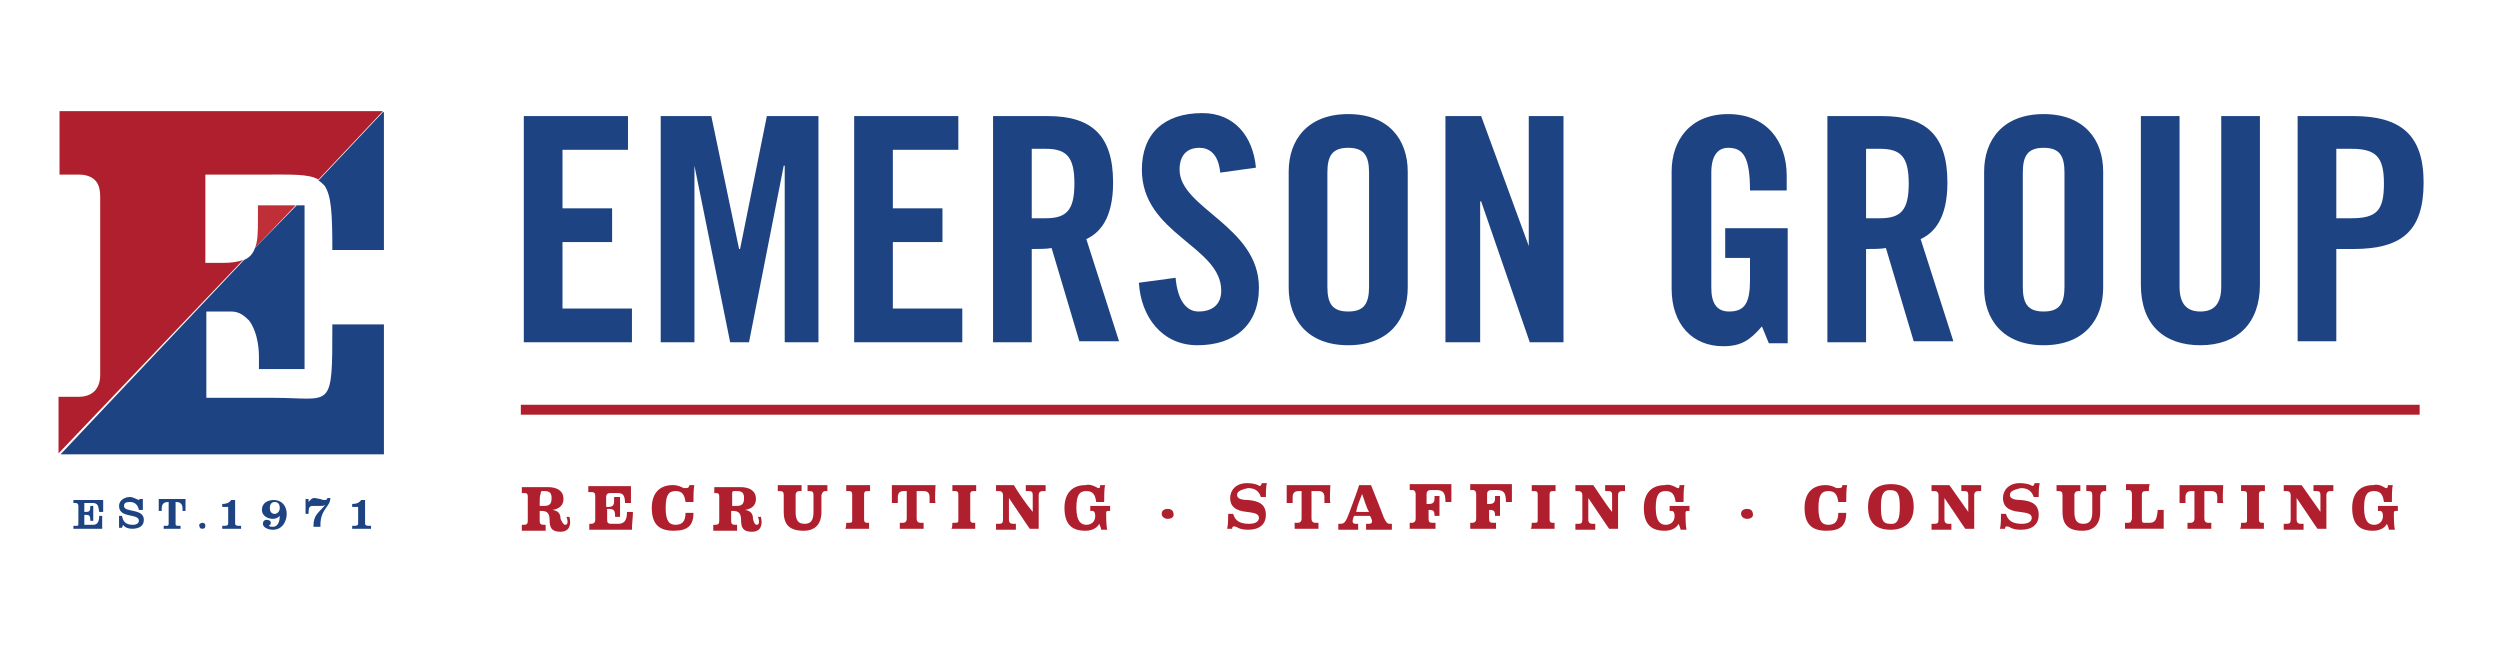 <?xml version="1.0" encoding="utf-8"?>
<!-- Generator: Adobe Illustrator 20.1.0, SVG Export Plug-In . SVG Version: 6.00 Build 0)  -->
<svg version="1.1" id="Layer_1" xmlns="http://www.w3.org/2000/svg" xmlns:xlink="http://www.w3.org/1999/xlink" x="0px" y="0px"
	 width="252px" height="65px" viewBox="0 0 252 65" style="enable-background:new 0 0 252 65;" xml:space="preserve">
<style type="text/css">
	.st0{fill:#BF2F38;}
	.st1{fill:#AF1F2D;}
	.st2{fill:#1E4383;}
	.st3{fill:none;stroke:#AF1F2D;stroke-miterlimit:10;}
</style>
<g>
	<path class="st0" d="M26,20.7v1.2c0,1.4,0,2.4-0.3,3.1l4.1-4.3H26z"/>
	<path class="st1" d="M24.5,26.2c-0.5,0.2-1.2,0.3-2.1,0.3h-1.7v0h0v-8.9h5.5c3.1,0,4.9-0.1,5.9,0.5l6.5-6.9v0H6v6.4h2
		c0.8,0,1.4,0.3,1.7,0.7c0.3,0.4,0.4,0.9,0.4,1.5v18c0,1.4-0.8,2.2-2.2,2.2h-2v5.7h0L24.5,26.2z"/>
	<path class="st2" d="M25.7,25c-0.2,0.6-0.6,1-1.1,1.2L6.1,45.8h32.6V32.7h-5.2c0,8.8,0,7.4-5.9,7.4h-6.8v0h0v-8.7h2.5
		c0.8,0,1.3,0.4,1.8,0.9c0.7,0.9,1,2.4,1,3.6v1.3h4.6V20.7h-0.8L25.7,25z"/>
	<path class="st2" d="M38.6,11.3l-6.5,6.9c0.2,0.1,0.4,0.3,0.6,0.5c0.7,1,0.8,2.8,0.8,6.5h5.2V11.3z"/>
	<path class="st2" d="M7.4,53.3V53h0.3c0.2,0,0.2,0,0.2-0.3v-1.7c0-0.2-0.1-0.3-0.3-0.3H7.4v-0.3h3v1.2H10c-0.1-0.6-0.1-0.9-0.7-0.9
		H8.5v0.9h0.2c0.3,0,0.4-0.1,0.4-0.5V51h0.3v1.5H9.1v-0.1c0-0.4-0.1-0.5-0.4-0.5H8.5v1h0.9c0.4,0,0.6-0.3,0.6-0.9h0.3v1.3H7.4z"/>
	<path class="st2" d="M14.1,50.3h0.3v1.1H14c-0.1-0.5-0.4-0.8-0.9-0.8c-0.4,0-0.6,0.1-0.6,0.4c0,0.7,2,0.2,2,1.4
		c0,0.7-0.6,0.9-1.2,0.9c-0.3,0-0.7-0.1-0.9-0.4l-0.1,0.3H12v-1.2h0.3c0.1,0.6,0.4,0.9,1.1,0.9c0.4,0,0.6-0.2,0.6-0.4
		c0-0.8-2-0.2-2-1.5c0-0.6,0.6-0.9,1.1-0.9c0.3,0,0.6,0.2,0.9,0.3L14.1,50.3z"/>
	<path class="st2" d="M18.7,50.3v1.2h-0.3v-0.2c0-0.5-0.2-0.7-0.7-0.7v2.2c0,0.1,0,0.2,0.2,0.2h0.3v0.3h-1.7V53h0.3
		c0.1,0,0.2,0,0.2-0.2v-2.2c-0.5,0-0.7,0.2-0.7,0.7v0.2h-0.3v-1.2H18.7z"/>
	<path class="st2" d="M20.4,52.7c0.2,0,0.3,0.1,0.3,0.3c0,0.2-0.1,0.3-0.3,0.3c-0.2,0-0.3-0.1-0.3-0.3C20,52.9,20.2,52.7,20.4,52.7"
		/>
	<path class="st2" d="M22.4,53.3V53h0.3c0.2,0,0.3-0.1,0.3-0.2v-1.7h-0.6v-0.3c0.4,0,0.7-0.1,0.9-0.4h0.4v2.4c0,0.1,0.1,0.2,0.3,0.2
		h0.3v0.3H22.4z"/>
	<path class="st2" d="M27.5,53.4c-0.4,0-1-0.2-1-0.6c0-0.2,0.1-0.4,0.4-0.4c0.2,0,0.4,0.1,0.4,0.3c0,0.2-0.1,0.2-0.2,0.3v0
		c0.1,0.1,0.3,0.1,0.4,0.1c0.6,0,0.7-0.7,0.7-1.1c-0.2,0.2-0.4,0.3-0.7,0.3c-0.5,0-1.1-0.3-1.1-0.9c0-0.7,0.6-1,1.2-1
		c0.8,0,1.3,0.6,1.3,1.4C28.9,52.5,28.5,53.4,27.5,53.4 M28.2,51.2c0-0.4-0.2-0.6-0.5-0.6c-0.3,0-0.5,0.2-0.5,0.6
		c0,0.4,0.2,0.6,0.5,0.6C27.9,51.8,28.2,51.6,28.2,51.2"/>
	<path class="st2" d="M30.8,51.7v-1.4h0.3v0.3h0c0.2-0.2,0.3-0.4,0.6-0.4c0.2,0,0.4,0.1,0.6,0.1c0.2,0.1,0.3,0.1,0.5,0.1
		c0.1,0,0.2-0.1,0.2-0.2h0.3c0,0.9-1,1.1-1,2.7v0.2h-0.7V53c0-1.1,0.5-1.3,1.2-2.1l0,0C32.6,51,32.5,51,32.3,51c-0.1,0-0.3,0-0.4,0
		c-0.1,0-0.2,0-0.4,0c-0.3,0-0.4,0.2-0.4,0.7v0.1H30.8z"/>
	<path class="st2" d="M35.5,53.3V53h0.3c0.2,0,0.3-0.1,0.3-0.2v-1.7h-0.6v-0.3c0.4,0,0.7-0.1,0.9-0.4h0.4v2.4c0,0.1,0.1,0.2,0.3,0.2
		h0.3v0.3H35.5z"/>
	<path class="st1" d="M57,52.9c0.2,0,0.3-0.3,0.1-0.8c0.1,0,0.3,0,0.3,0c0.2,0.8,0,1.5-0.9,1.5c-0.9,0-1.1-0.4-1.1-1.2
		c0-0.7-0.3-0.9-0.8-0.9h-0.2c0,0.4,0,0.8,0,1c0,0.3,0.1,0.4,0.4,0.4H55v0.6c0,0-1,0-1.2,0c-0.4,0-1.2,0-1.2,0v-0.6h0.2
		c0.3,0,0.4-0.1,0.4-0.4c0-0.3,0-2.2,0-2.5c0-0.2-0.1-0.3-0.3-0.3h-0.3v-0.6c0.1,0,1,0,1.3,0c0.3,0,0.9,0,1.3,0c1,0,1.6,0.4,1.6,1.2
		c0,0.6-0.4,1-1.1,1.1c0.6,0.1,0.8,0.4,0.8,0.9C56.7,52.7,56.8,52.9,57,52.9 M54.4,51h0.4c0.6,0,0.8-0.2,0.8-0.8
		c0-0.5-0.2-0.7-0.7-0.7h-0.2c-0.2,0-0.2,0.1-0.2,0.3C54.4,49.9,54.4,50.4,54.4,51"/>
	<path class="st1" d="M62,50.1c0.2,0,0.5,0,0.5,0c0,0.4,0,0.5,0,1c0,0.5,0,0.7,0,1c0,0-0.2,0-0.5,0V52c0-0.5-0.1-0.7-0.6-0.7h-0.2
		c0,0.5,0,0.9,0,1.1c0,0.3,0.1,0.4,0.4,0.4h0.7c0.6,0,0.9-0.3,0.9-1.2c0.1,0,0.5,0,0.6,0c0,0.5-0.1,1.2-0.1,1.8c-0.4,0-1,0-1.4,0
		h-1.7c-0.4,0-1.2,0-1.2,0v-0.6h0.2c0.3,0,0.4-0.2,0.4-0.4c0-0.3,0-2.1,0-2.4c0-0.3-0.1-0.4-0.4-0.4h-0.3v-0.6c0.1,0,0.9,0,1.2,0
		h1.6c0.3,0,1.2,0,1.5,0c0,0.5,0,1.2,0,1.7H63c0-0.9-0.3-1-0.8-1h-0.7c-0.2,0-0.4,0.1-0.4,0.4c0,0.2,0,0.6,0,1h0.2
		c0.5,0,0.6-0.2,0.6-0.6V50.1z"/>
	<path class="st1" d="M69.5,48.9c0.1,0,0.4,0,0.5,0c-0.1,0.3-0.1,1.2-0.1,1.7c-0.2,0-0.6,0-0.8,0c-0.1-0.7-0.3-1.1-1-1.1
		c-0.7,0-1,0.4-1,1.7c0,1.4,0.4,1.7,1,1.7c0.7,0,1-0.4,1-1.2c0.2,0,0.6,0,0.8,0c0,1.3-0.6,1.8-2,1.8c-1.4,0-2.2-0.6-2.2-2.3
		c0-1.6,0.9-2.3,2.1-2.3c0.6,0,0.9,0.2,1.1,0.3C69.4,49.2,69.4,49.2,69.5,48.9"/>
	<path class="st1" d="M76.3,52.9c0.2,0,0.3-0.3,0.1-0.8c0.1,0,0.3,0,0.3,0c0.2,0.8,0,1.5-0.9,1.5c-0.9,0-1.1-0.4-1.1-1.2
		c0-0.7-0.3-0.9-0.8-0.9h-0.2c0,0.4,0,0.8,0,1c0,0.3,0.1,0.4,0.4,0.4h0.2v0.6c0,0-1,0-1.2,0c-0.4,0-1.2,0-1.2,0v-0.6h0.2
		c0.3,0,0.4-0.1,0.4-0.4c0-0.3,0-2.2,0-2.5c0-0.2-0.1-0.3-0.3-0.3H72v-0.6c0.1,0,1,0,1.3,0c0.3,0,0.9,0,1.3,0c1,0,1.6,0.4,1.6,1.2
		c0,0.6-0.4,1-1.1,1.1c0.6,0.1,0.8,0.4,0.8,0.9C76,52.7,76.1,52.9,76.3,52.9 M73.8,51h0.4c0.6,0,0.8-0.2,0.8-0.8
		c0-0.5-0.2-0.7-0.7-0.7H74c-0.2,0-0.2,0.1-0.2,0.3C73.8,49.9,73.8,50.4,73.8,51"/>
	<path class="st1" d="M79,49.9c0-0.3-0.1-0.4-0.4-0.4h-0.2v-0.6c0,0,0.8,0,1.2,0c0.4,0,1.1,0,1.2,0v0.6h-0.2c-0.2,0-0.4,0.1-0.4,0.4
		c0,0.4,0,1.5,0,1.7c0,0.9,0.3,1.2,0.9,1.2c0.6,0,0.9-0.3,0.9-1.2c0-0.5,0-1.1,0-1.7c0-0.3-0.1-0.4-0.4-0.4h-0.2v-0.6c0,0,0.6,0,1,0
		c0.4,0,0.9,0,1,0v0.6h-0.2c-0.2,0-0.3,0.1-0.4,0.4c0,0.6,0,1.2,0,1.7c0,1.3-0.7,1.9-1.8,1.9c-1.4,0-2-0.6-2-1.9
		C79,51.4,79,50.4,79,49.9"/>
	<path class="st1" d="M85.3,52.7h0.3c0.3,0,0.3-0.1,0.3-0.3c0-0.4,0-2.3,0-2.6c0-0.2-0.1-0.3-0.3-0.3h-0.3c0-0.1,0-0.5,0-0.6
		c0,0,0.8,0,1.2,0c0.4,0,1.1,0,1.2,0c0,0.1,0,0.5,0,0.6h-0.3c-0.2,0-0.3,0.1-0.3,0.3c0,0.3,0,2.2,0,2.6c0,0.2,0.1,0.3,0.3,0.3h0.2
		v0.6c0,0-0.7,0-1.2,0c-0.4,0-1.2,0-1.2,0C85.3,53.2,85.3,52.8,85.3,52.7"/>
	<path class="st1" d="M92.4,49.5c0,0.8,0,2.5,0,2.8c0,0.2,0.1,0.4,0.4,0.4h0.3v0.6c0,0-0.8,0-1.2,0c-0.4,0-1.2,0-1.2,0v-0.6h0.3
		c0.3,0,0.4-0.2,0.4-0.4c0-0.3,0-2.1,0-2.8h-0.3c-0.4,0-0.6,0.2-0.6,0.6l0,0.6c-0.1,0-0.5,0-0.6,0c0-0.4,0-1.4,0-1.8
		c0.2,0,0.5,0,1.2,0h2c0.7,0,0.9,0,1.2,0c0,0.4-0.1,1.4,0,1.8c-0.1,0-0.5,0-0.6,0l0-0.6c0-0.4-0.2-0.6-0.6-0.6H92.4z"/>
	<path class="st1" d="M96,52.7h0.3c0.3,0,0.3-0.1,0.3-0.3c0-0.4,0-2.3,0-2.6c0-0.2-0.1-0.3-0.3-0.3H96c0-0.1,0-0.5,0-0.6
		c0,0,0.8,0,1.2,0c0.4,0,1.1,0,1.2,0c0,0.1,0,0.5,0,0.6h-0.3c-0.2,0-0.3,0.1-0.3,0.3c0,0.3,0,2.2,0,2.6c0,0.2,0.1,0.3,0.3,0.3h0.2
		v0.6c0,0-0.7,0-1.2,0c-0.4,0-1.2,0-1.2,0C96,53.2,96,52.8,96,52.7"/>
	<path class="st1" d="M104.1,51.6c0-0.5,0-1.4,0-1.7c0-0.3-0.1-0.4-0.4-0.4h-0.3c0-0.1,0-0.5,0-0.6c0.1,0,0.6,0,1,0c0.4,0,1,0,1,0
		c0,0.1,0,0.5,0,0.6h-0.3c-0.2,0-0.4,0.1-0.4,0.4c0,0.4,0,2.5,0,3.4c-0.2,0-0.7,0-0.9,0c-0.5-0.7-1.4-2.1-2.1-3.1c0,0.7,0,1.9,0,2.2
		c0,0.2,0.1,0.4,0.4,0.4h0.3c0,0,0,0.3,0,0.6c0,0-0.6,0-1,0c-0.4,0-1,0-1,0c0-0.3,0-0.6,0-0.6h0.3c0.3,0,0.4-0.1,0.4-0.4
		c0-0.4,0-2.2,0-2.5c0-0.2-0.1-0.4-0.4-0.4h-0.3c0-0.3,0-0.6,0-0.6c0.4,0,1.4,0,1.8,0C102.6,49.6,103.5,50.9,104.1,51.6"/>
	<path class="st1" d="M110.5,49.1c0.3,0.2,0.4,0.1,0.4-0.2c0.1,0,0.4,0,0.5,0c-0.1,0.3-0.1,1.2-0.1,1.7c-0.2,0-0.6,0-0.8,0
		c-0.1-0.7-0.3-1.1-1-1.1c-0.7,0-1,0.4-1,1.7c0,1.4,0.5,1.7,1,1.7c0.5,0,0.9-0.3,0.9-0.9c0-0.3-0.1-0.5-0.3-0.5h-0.2V51
		c0,0,0.7,0,1,0c0.4,0,1,0,1,0v0.5h-0.2c-0.2,0-0.2,0.1-0.2,0.3c0,0.3,0,1.1,0.1,1.6c-0.2,0-0.5,0-0.6,0c0-0.1-0.1-0.4-0.2-0.6
		c-0.2,0.4-0.7,0.7-1.4,0.7c-1.3,0-2.1-0.6-2.1-2.3c0-1.6,0.9-2.3,2.1-2.3C109.8,48.8,110.1,48.9,110.5,49.1"/>
	<path class="st1" d="M117.7,52.3c-0.3,0-0.6-0.2-0.6-0.5c0-0.3,0.2-0.5,0.6-0.5c0.4,0,0.6,0.2,0.6,0.6
		C118.3,52.1,118.1,52.3,117.7,52.3"/>
	<path class="st1" d="M124.7,49.9c0,0.3,0.3,0.5,1.1,0.5c1.2,0.1,1.8,0.5,1.8,1.5c0,1-0.7,1.5-1.8,1.5c-0.5,0-0.9-0.1-1.2-0.3
		c-0.3-0.1-0.4,0-0.4,0.2c-0.1,0-0.4,0-0.5,0c0.1-0.4,0.1-1.1,0.1-1.5c0.1,0,0.4,0,0.5,0c0.2,0.7,0.7,1,1.6,1c0.6,0,1-0.2,1-0.6
		c0-0.4-0.4-0.5-1.2-0.6c-1.2-0.1-1.7-0.6-1.7-1.4c0-0.8,0.6-1.5,1.7-1.5c0.5,0,0.9,0.1,1.1,0.2c0.3,0.2,0.3,0,0.4-0.2
		c0.1,0,0.4,0,0.5,0c-0.1,0.4-0.1,1-0.1,1.4c-0.1,0-0.4,0-0.5,0c-0.2-0.6-0.6-0.9-1.3-0.9C124.9,49.4,124.7,49.6,124.7,49.9"/>
	<path class="st1" d="M132.2,49.5c0,0.8,0,2.5,0,2.8c0,0.2,0.1,0.4,0.4,0.4h0.3v0.6c0,0-0.8,0-1.2,0c-0.4,0-1.2,0-1.2,0v-0.6h0.3
		c0.3,0,0.4-0.2,0.4-0.4c0-0.3,0-2.1,0-2.8h-0.3c-0.4,0-0.6,0.2-0.6,0.6l0,0.6c-0.1,0-0.5,0-0.6,0c0-0.4,0-1.4,0-1.8
		c0.2,0,0.5,0,1.2,0h2c0.7,0,0.9,0,1.2,0c0,0.4-0.1,1.4,0,1.8c-0.1,0-0.5,0-0.6,0l0-0.6c0-0.4-0.2-0.6-0.6-0.6H132.2z"/>
	<path class="st1" d="M138.1,52c-0.4,0-1.1,0-1.6,0l-0.1,0.2c-0.1,0.4-0.1,0.6,0.3,0.6h0.2c0,0.1,0,0.5,0,0.6c0,0-0.7,0-1,0
		c-0.4,0-1,0-1,0v-0.6h0.2c0.4,0,0.5-0.2,0.7-0.6c0.1-0.2,1.1-2.9,1.2-3.3c0,0,0.4,0,0.6,0c0.2,0,0.6,0,0.6,0
		c0.3,0.7,1.1,2.8,1.3,3.3c0.2,0.4,0.3,0.6,0.6,0.6h0.2v0.6c0,0-0.8,0-1.3,0c-0.5,0-1.3,0-1.3,0c0-0.1,0-0.5,0-0.6h0.3
		c0.3,0,0.4-0.2,0.2-0.6L138.1,52z M137.3,49.8c-0.2,0.5-0.5,1.2-0.6,1.8c0.4,0,0.9,0,1.3,0C137.7,51.1,137.5,50.3,137.3,49.8"/>
	<path class="st1" d="M144,51.3c0,0.4,0,0.8,0,1c0,0.3,0.1,0.4,0.4,0.4h0.3v0.6c0,0-0.8,0-1.3,0c-0.5,0-1.3,0-1.3,0v-0.6h0.2
		c0.3,0,0.4-0.2,0.4-0.4c0-0.4,0-2.1,0-2.5c0-0.2-0.1-0.4-0.3-0.4h-0.3v-0.6c0.1,0,0.9,0,1.2,0c0.3,0,0.6,0,1.5,0c0.3,0,1.2,0,1.5,0
		c0,0.5,0,1.3,0,1.8c-0.1,0-0.5,0-0.6,0c0-0.9-0.2-1.2-0.9-1.2h-0.6c-0.2,0-0.4,0.1-0.4,0.4c0,0.2,0,0.6,0,1h0.2
		c0.5,0,0.6-0.2,0.6-0.6v-0.2c0.2,0,0.5,0,0.5,0c0,0.4,0,0.5,0,1c0,0.5,0,0.7,0,1c0,0-0.2,0-0.5,0V52c0-0.5-0.1-0.6-0.6-0.6H144z"/>
	<path class="st1" d="M150.1,51.3c0,0.4,0,0.8,0,1c0,0.3,0.1,0.4,0.4,0.4h0.3v0.6c0,0-0.8,0-1.3,0c-0.5,0-1.3,0-1.3,0v-0.6h0.2
		c0.3,0,0.4-0.2,0.4-0.4c0-0.4,0-2.1,0-2.5c0-0.2-0.1-0.4-0.3-0.4h-0.3v-0.6c0.1,0,0.9,0,1.2,0c0.3,0,0.6,0,1.5,0c0.3,0,1.2,0,1.5,0
		c0,0.5,0,1.3,0,1.8c-0.1,0-0.5,0-0.6,0c0-0.9-0.2-1.2-0.9-1.2h-0.6c-0.2,0-0.4,0.1-0.4,0.4c0,0.2,0,0.6,0,1h0.2
		c0.5,0,0.6-0.2,0.6-0.6v-0.2c0.2,0,0.5,0,0.5,0c0,0.4,0,0.5,0,1c0,0.5,0,0.7,0,1c0,0-0.2,0-0.5,0V52c0-0.5-0.1-0.6-0.6-0.6H150.1z"
		/>
	<path class="st1" d="M154.4,52.7h0.3c0.3,0,0.3-0.1,0.3-0.3c0-0.4,0-2.3,0-2.6c0-0.2-0.1-0.3-0.3-0.3h-0.3c0-0.1,0-0.5,0-0.6
		c0,0,0.8,0,1.2,0c0.4,0,1.1,0,1.2,0c0,0.1,0,0.5,0,0.6h-0.3c-0.2,0-0.3,0.1-0.3,0.3c0,0.3,0,2.2,0,2.6c0,0.2,0.1,0.3,0.3,0.3h0.2
		v0.6c0,0-0.7,0-1.2,0c-0.4,0-1.2,0-1.2,0C154.4,53.2,154.4,52.8,154.4,52.7"/>
	<path class="st1" d="M162.5,51.6c0-0.5,0-1.4,0-1.7c0-0.3-0.1-0.4-0.4-0.4h-0.3c0-0.1,0-0.5,0-0.6c0.1,0,0.6,0,1,0c0.4,0,1,0,1,0
		c0,0.1,0,0.5,0,0.6h-0.3c-0.2,0-0.4,0.1-0.4,0.4c0,0.4,0,2.5,0,3.4c-0.2,0-0.7,0-0.9,0c-0.5-0.7-1.4-2.1-2.1-3.1c0,0.7,0,1.9,0,2.2
		c0,0.2,0.1,0.4,0.4,0.4h0.3c0,0,0,0.3,0,0.6c0,0-0.6,0-1,0c-0.4,0-1,0-1,0c0-0.3,0-0.6,0-0.6h0.3c0.3,0,0.4-0.1,0.4-0.4
		c0-0.4,0-2.2,0-2.5c0-0.2-0.1-0.4-0.4-0.4h-0.3c0-0.3,0-0.6,0-0.6c0.4,0,1.4,0,1.8,0C161.1,49.6,161.9,50.9,162.5,51.6"/>
	<path class="st1" d="M168.9,49.1c0.3,0.2,0.4,0.1,0.4-0.2c0.1,0,0.4,0,0.5,0c-0.1,0.3-0.1,1.2-0.1,1.7c-0.2,0-0.6,0-0.8,0
		c-0.1-0.7-0.3-1.1-1-1.1c-0.7,0-1,0.4-1,1.7c0,1.4,0.5,1.7,1,1.7c0.5,0,0.9-0.3,0.9-0.9c0-0.3-0.1-0.5-0.3-0.5h-0.2V51
		c0,0,0.7,0,1,0c0.4,0,1,0,1,0v0.5h-0.2c-0.2,0-0.2,0.1-0.2,0.3c0,0.3,0,1.1,0.1,1.6c-0.2,0-0.5,0-0.6,0c0-0.1-0.1-0.4-0.2-0.6
		c-0.2,0.4-0.7,0.7-1.4,0.7c-1.3,0-2.1-0.6-2.1-2.3c0-1.6,0.9-2.3,2.1-2.3C168.2,48.8,168.5,48.9,168.9,49.1"/>
	<path class="st1" d="M176.1,52.3c-0.3,0-0.6-0.2-0.6-0.5c0-0.3,0.2-0.5,0.6-0.5c0.4,0,0.6,0.2,0.6,0.6
		C176.7,52.1,176.5,52.3,176.1,52.3"/>
	<path class="st1" d="M185.7,48.9c0.1,0,0.4,0,0.5,0c-0.1,0.3-0.1,1.2-0.1,1.7c-0.2,0-0.6,0-0.8,0c-0.1-0.7-0.3-1.1-1-1.1
		c-0.7,0-1,0.4-1,1.7c0,1.4,0.4,1.7,1,1.7c0.7,0,1-0.4,1-1.2c0.2,0,0.6,0,0.8,0c0,1.3-0.6,1.8-2,1.8c-1.4,0-2.2-0.6-2.2-2.3
		c0-1.6,0.9-2.3,2.1-2.3c0.6,0,0.9,0.2,1.1,0.3C185.6,49.2,185.7,49.2,185.7,48.9"/>
	<path class="st1" d="M188.3,51.1c0-1.6,0.9-2.3,2.3-2.3c1.5,0,2.3,0.7,2.3,2.3c0,1.6-1,2.3-2.3,2.3
		C189.1,53.4,188.3,52.7,188.3,51.1 M191.5,51.1c0-1.3-0.2-1.7-1-1.7c-0.7,0-0.9,0.5-0.9,1.7c0,1.3,0.2,1.7,0.9,1.7
		C191.3,52.9,191.5,52.3,191.5,51.1"/>
	<path class="st1" d="M198.4,51.6c0-0.5,0-1.4,0-1.7c0-0.3-0.1-0.4-0.4-0.4h-0.3c0-0.1,0-0.5,0-0.6c0.1,0,0.6,0,1,0c0.4,0,1,0,1,0
		c0,0.1,0,0.5,0,0.6h-0.3c-0.2,0-0.4,0.1-0.4,0.4c0,0.4,0,2.5,0,3.4c-0.2,0-0.7,0-0.9,0c-0.5-0.7-1.4-2.1-2.1-3.1c0,0.7,0,1.9,0,2.2
		c0,0.2,0.1,0.4,0.4,0.4h0.3c0,0,0,0.3,0,0.6c0,0-0.6,0-1,0c-0.4,0-1,0-1,0c0-0.3,0-0.6,0-0.6h0.3c0.3,0,0.4-0.1,0.4-0.4
		c0-0.4,0-2.2,0-2.5c0-0.2-0.1-0.4-0.4-0.4h-0.3c0-0.3,0-0.6,0-0.6c0.4,0,1.4,0,1.8,0C197,49.6,197.9,50.9,198.4,51.6"/>
	<path class="st1" d="M202.6,49.9c0,0.3,0.3,0.5,1.1,0.5c1.2,0.1,1.8,0.5,1.8,1.5c0,1-0.7,1.5-1.8,1.5c-0.5,0-0.9-0.1-1.2-0.3
		c-0.3-0.1-0.4,0-0.4,0.2c-0.1,0-0.4,0-0.5,0c0.1-0.4,0.1-1.1,0.1-1.5c0.1,0,0.4,0,0.5,0c0.2,0.7,0.7,1,1.6,1c0.6,0,1-0.2,1-0.6
		c0-0.4-0.4-0.5-1.2-0.6c-1.2-0.1-1.7-0.6-1.7-1.4c0-0.8,0.6-1.5,1.7-1.5c0.5,0,0.9,0.1,1.1,0.2c0.3,0.2,0.3,0,0.4-0.2
		c0.1,0,0.4,0,0.5,0c-0.1,0.4-0.1,1-0.1,1.4c-0.1,0-0.4,0-0.5,0c-0.2-0.6-0.6-0.9-1.3-0.9C202.8,49.4,202.6,49.6,202.6,49.9"/>
	<path class="st1" d="M207.9,49.9c0-0.3-0.1-0.4-0.4-0.4h-0.2v-0.6c0,0,0.8,0,1.2,0c0.4,0,1.1,0,1.2,0v0.6h-0.2
		c-0.2,0-0.4,0.1-0.4,0.4c0,0.4,0,1.5,0,1.7c0,0.9,0.3,1.2,0.9,1.2c0.6,0,0.9-0.3,0.9-1.2c0-0.5,0-1.1,0-1.7c0-0.3-0.1-0.4-0.4-0.4
		h-0.2v-0.6c0,0,0.6,0,1,0s0.9,0,1,0v0.6h-0.2c-0.2,0-0.3,0.1-0.4,0.4c0,0.6,0,1.2,0,1.7c0,1.3-0.7,1.9-1.8,1.9c-1.4,0-2-0.6-2-1.9
		C207.9,51.4,207.9,50.4,207.9,49.9"/>
	<path class="st1" d="M216.6,49.5h-0.3c-0.3,0-0.4,0.1-0.4,0.4c0,0.3,0,2.1,0,2.5c0,0.3,0.1,0.3,0.4,0.3h0.3c0.6,0,0.8-0.2,0.9-1.3
		c0.1,0,0.5,0,0.6,0c0,0.5,0,1.4,0,1.9c-0.4,0-1,0-1.3,0h-1.5c-0.3,0-0.8,0-1.1,0v-0.6h0.3c0.3,0,0.3-0.1,0.4-0.4c0-0.4,0-2.2,0-2.5
		c0-0.2-0.1-0.4-0.3-0.4h-0.3v-0.6c0,0,0.8,0,1.2,0c0.4,0,1.1,0,1.2,0C216.6,49,216.6,49.4,216.6,49.5"/>
	<path class="st1" d="M222.2,49.5c0,0.8,0,2.5,0,2.8c0,0.2,0.1,0.4,0.4,0.4h0.3v0.6c0,0-0.8,0-1.2,0c-0.4,0-1.2,0-1.2,0v-0.6h0.3
		c0.3,0,0.4-0.2,0.4-0.4c0-0.3,0-2.1,0-2.8h-0.3c-0.4,0-0.6,0.2-0.6,0.6l0,0.6c-0.1,0-0.5,0-0.6,0c0-0.4,0-1.4,0-1.8
		c0.2,0,0.5,0,1.2,0h2c0.7,0,0.9,0,1.2,0c0,0.4-0.1,1.4,0,1.8c-0.1,0-0.5,0-0.6,0l0-0.6c0-0.4-0.2-0.6-0.6-0.6H222.2z"/>
	<path class="st1" d="M225.9,52.7h0.3c0.3,0,0.3-0.1,0.3-0.3c0-0.4,0-2.3,0-2.6c0-0.2-0.1-0.3-0.3-0.3h-0.3c0-0.1,0-0.5,0-0.6
		c0,0,0.8,0,1.2,0c0.4,0,1.1,0,1.2,0c0,0.1,0,0.5,0,0.6h-0.3c-0.2,0-0.3,0.1-0.3,0.3c0,0.3,0,2.2,0,2.6c0,0.2,0.1,0.3,0.3,0.3h0.2
		v0.6c0,0-0.7,0-1.2,0c-0.4,0-1.2,0-1.2,0C225.9,53.2,225.9,52.8,225.9,52.7"/>
	<path class="st1" d="M233.9,51.6c0-0.5,0-1.4,0-1.7c0-0.3-0.1-0.4-0.4-0.4h-0.3c0-0.1,0-0.5,0-0.6c0.1,0,0.6,0,1,0c0.4,0,1,0,1,0
		c0,0.1,0,0.5,0,0.6h-0.3c-0.2,0-0.4,0.1-0.4,0.4c0,0.4,0,2.5,0,3.4c-0.2,0-0.7,0-0.9,0c-0.5-0.7-1.4-2.1-2.1-3.1c0,0.7,0,1.9,0,2.2
		c0,0.2,0.1,0.4,0.4,0.4h0.3c0,0,0,0.3,0,0.6c0,0-0.6,0-1,0c-0.4,0-1,0-1,0c0-0.3,0-0.6,0-0.6h0.3c0.3,0,0.4-0.1,0.4-0.4
		c0-0.4,0-2.2,0-2.5c0-0.2-0.1-0.4-0.4-0.4h-0.3c0-0.3,0-0.6,0-0.6c0.4,0,1.4,0,1.8,0C232.5,49.6,233.4,50.9,233.9,51.6"/>
	<path class="st1" d="M240.3,49.1c0.3,0.2,0.4,0.1,0.4-0.2c0.1,0,0.4,0,0.5,0c-0.1,0.3-0.1,1.2-0.1,1.7c-0.2,0-0.6,0-0.8,0
		c-0.1-0.7-0.3-1.1-1-1.1c-0.7,0-1,0.4-1,1.7c0,1.4,0.5,1.7,1,1.7c0.5,0,0.9-0.3,0.9-0.9c0-0.3-0.1-0.5-0.3-0.5h-0.2V51
		c0,0,0.7,0,1,0c0.4,0,1,0,1,0v0.5h-0.2c-0.2,0-0.2,0.1-0.2,0.3c0,0.3,0,1.1,0.1,1.6c-0.2,0-0.5,0-0.6,0c0-0.1-0.1-0.4-0.2-0.6
		c-0.2,0.4-0.7,0.7-1.4,0.7c-1.3,0-2.1-0.6-2.1-2.3c0-1.6,0.9-2.3,2.1-2.3C239.6,48.8,240,48.9,240.3,49.1"/>
	<polygon class="st2" points="52.8,34.5 52.8,11.7 63.3,11.7 63.3,15.1 56.7,15.1 56.7,21 61.7,21 61.7,24.4 56.7,24.4 56.7,31.1 
		63.7,31.1 63.7,34.5 	"/>
	<polygon class="st2" points="82.5,11.7 82.5,34.5 79.1,34.5 79.1,16.7 79,16.7 75.5,34.5 73.6,34.5 70,16.7 70,16.7 70,34.5 
		66.6,34.5 66.6,11.7 71.7,11.7 74.5,25.1 74.6,25.1 77.3,11.7 	"/>
	<polygon class="st2" points="86.1,34.5 86.1,11.7 96.6,11.7 96.6,15.1 90,15.1 90,21 95,21 95,24.4 90,24.4 90,31.1 97,31.1 
		97,34.5 	"/>
	<path class="st2" d="M104,34.5h-3.9V11.7h5.5c4.4,0,6.6,1.9,6.6,6.7c0,3.7-1.4,5.1-2.7,5.7l3.3,10.3h-4l-2.8-9.4
		c-0.5,0.1-1.3,0.1-2,0.1V34.5z M104,22h1.4c2.1,0,2.9-0.8,2.9-3.5c0-2.7-0.8-3.5-2.9-3.5H104V22z"/>
	<path class="st2" d="M123,17.4c-0.2-2-1.2-2.5-2.1-2.5c-1.3,0-2,0.8-2,2.2c0,3.9,8,5.7,8,11.9c0,3.8-2.5,5.8-6.2,5.8
		c-3.6,0-5.7-2.9-5.9-6.3l3.7-0.5c0.2,2.3,1.1,3.4,2.3,3.4c1.4,0,2.3-0.7,2.3-2.1c0-4.5-8-5.7-8-12.2c0-3.6,2.2-5.7,6.1-5.7
		c3.2,0,5.1,2.3,5.4,5.5L123,17.4z"/>
	<path class="st2" d="M129.9,17.3c0-3.2,1.9-5.8,6-5.8c4.1,0,6,2.6,6,5.8V29c0,3.2-1.9,5.8-6,5.8c-4.1,0-6-2.6-6-5.8V17.3z
		 M133.8,28.9c0,1.7,0.5,2.5,2.1,2.5c1.6,0,2.1-0.8,2.1-2.5V17.4c0-1.7-0.5-2.5-2.1-2.5c-1.6,0-2.1,0.8-2.1,2.5V28.9z"/>
	<polygon class="st2" points="145.7,34.5 145.7,11.7 149.3,11.7 154.1,24.8 154.1,24.8 154.1,11.7 157.6,11.7 157.6,34.5 
		154.2,34.5 149.3,20.3 149.2,20.3 149.2,34.5 	"/>
	<path class="st2" d="M173.8,23h6.4v11.6h-1.9l-0.7-1.7c-1.2,1.4-2.1,2-3.9,2c-3.1,0-5.2-2.2-5.2-5.8V17.3c0-3.2,1.9-5.8,5.7-5.8
		c3.9,0,5.9,2.8,5.9,6.2v1.5h-3.7c0-3.4-0.7-4.3-2.2-4.3c-0.9,0-1.7,0.6-1.7,2.5V29c0,1.5,0.5,2.4,1.8,2.4c1.6,0,2.1-0.9,2.1-3.2
		v-2.2h-2.5V23z"/>
	<path class="st2" d="M188.1,34.5h-3.9V11.7h5.5c4.4,0,6.6,1.9,6.6,6.7c0,3.7-1.4,5.1-2.7,5.7l3.3,10.3h-4l-2.8-9.4
		c-0.5,0.1-1.3,0.1-2,0.1V34.5z M188.1,22h1.4c2.1,0,2.9-0.8,2.9-3.5c0-2.7-0.8-3.5-2.9-3.5h-1.4V22z"/>
	<path class="st2" d="M200,17.3c0-3.2,1.9-5.8,6-5.8c4.1,0,6,2.6,6,5.8V29c0,3.2-1.9,5.8-6,5.8c-4.1,0-6-2.6-6-5.8V17.3z
		 M203.9,28.9c0,1.7,0.5,2.5,2.1,2.5c1.6,0,2.1-0.8,2.1-2.5V17.4c0-1.7-0.5-2.5-2.1-2.5c-1.6,0-2.1,0.8-2.1,2.5V28.9z"/>
	<path class="st2" d="M215.8,11.7h3.9v17.2c0,1.7,0.7,2.5,2.1,2.5c1.4,0,2.1-0.8,2.1-2.5V11.7h3.9v17c0,3.9-2.3,6.1-6,6.1
		c-3.7,0-6-2.1-6-6.1V11.7z"/>
	<path class="st2" d="M231.6,34.5V11.7h5.6c4.8,0,7.1,1.9,7.1,6.7c0,4.9-2.2,6.7-7.1,6.7h-1.7v9.3H231.6z M235.5,22h1.5
		c2.6,0,3.3-0.8,3.3-3.5c0-2.7-0.8-3.5-3.3-3.5h-1.5V22z"/>
	<line class="st3" x1="52.5" y1="41.3" x2="243.9" y2="41.3"/>
</g>
</svg>
